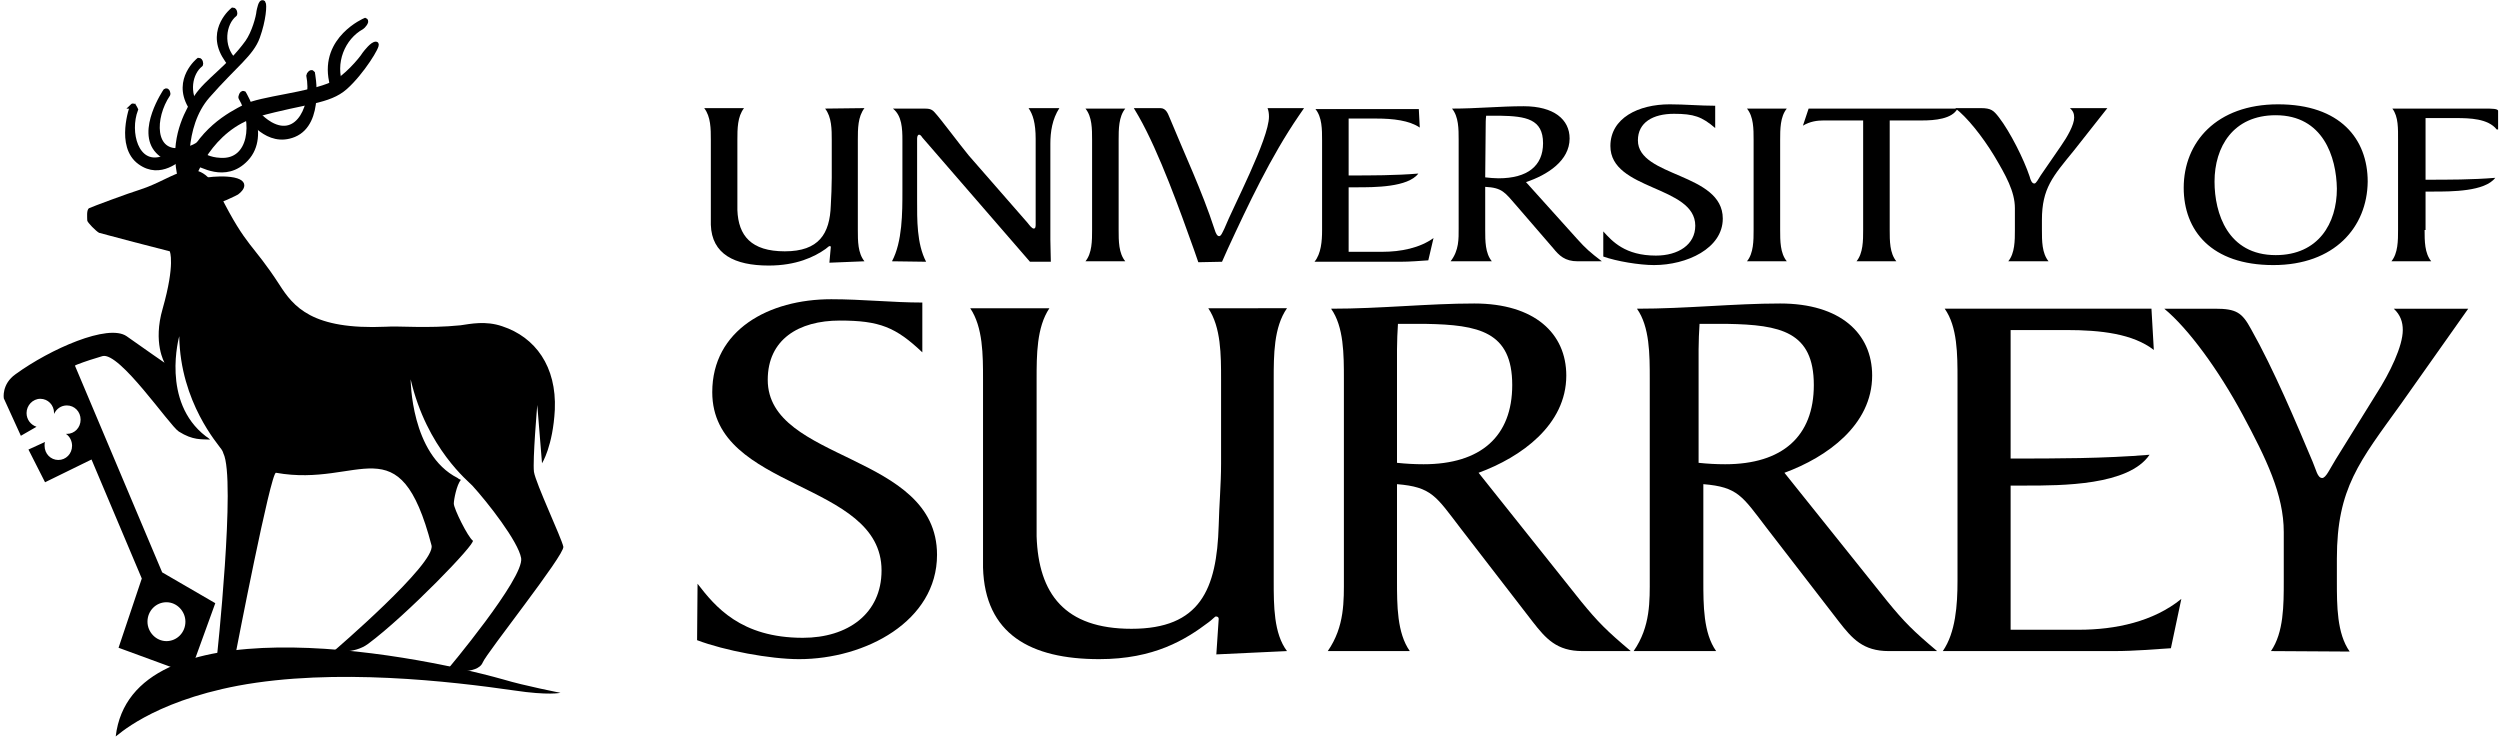 <svg enable-background="new 0 0 527.2 155.9" viewBox="0 0 527.2 155.9" xmlns="http://www.w3.org/2000/svg"><g stroke="#000"><path d="m40.6 37.7s3.5-10.7 13.7-13.6c10.1-2.8 15-2.6 18.5-5.7s7.1-9 6.5-9.1c-.7-.1-2.1 1.7-2.4 2.1-.8 1.3-4.1 5.1-6.7 6.3-4.9 2.3-15.3 3.1-18.5 4.8-3.3 1.7-9.7 5-12.9 13.7-3.4 8.9 1.8 1.5 1.8 1.5z" stroke-width="1.027"/><path d="m39.6 37.4s-1.6-10.6 4.2-17.2 9.2-8.8 10.5-12.4 1.5-6.8 1.2-7.2c-.5-.4-.8 1.4-.9 1.8-.1 1.2-1 4.5-2.4 6.5-3.9 5.4-8.5 8.1-10.8 11.6-1.6 2.6-4.7 7.7-3.8 14.7 1 7 2 2.2 2 2.2z" stroke-width="1.027"/><path d="m65.9 15.4s2.1 10.5-3.9 13c-5.6 2.3-9.3-3.7-10-4-.6-.3 1.9-1 1.9-1s.9 1.5 3.1 2.8c6 3.4 9.3-4.2 8.1-10.3 0-.1.5-.9.8-.5z" stroke-width="1.027"/><path d="m49.4 12.8c-3-3-2.3-7.9.1-9.8.1-.1 0-.9-.4-.9 0 0-5 4-1.8 9.6.4.7.9 1.4 1.3 1.9z" stroke-width="1.027"/><path d="m41.6 22.7c-2.3-3-1.6-7.3.7-9.1.1-.1 0-.9-.4-.9 0 0-5 4-1.8 9.6.2.4.5.8.7 1.2z" stroke-width="1.027"/><path d="m71.9 18.2c-1.9-5 .4-10.3 4.4-12.5.2-.1 1.2-1.2.7-1.4 0 0-9 3.8-7.1 12.8.1.7.3 1.3.5 1.9z" stroke-width="1.027"/><path d="m51.4 19.7s5.3 8.7.5 13.8c-4.4 4.7-9.8.9-10.6.9-.6 0 1.4-1.7 1.4-1.7s1.3 1 3.8 1.1c6.6.4 7.3-8.2 4.3-13.2-.1-.1.2-1.1.6-.9z" stroke-width="1.027"/><path d="m34.9 19.2s-5.7 8.4-1.6 12.7c3.8 4 9.2.1 9.8 0 .6 0-1.2-1.5-1.2-1.5s-1.3 1-3.6 1.3c-6.3.9-6.2-6.9-2.9-11.8.1-.1-.1-1-.5-.7z" stroke-width="1.027"/><path d="m40.9 38.3s4.7-1.2 8.4-.5c3.7.8.7 2.9.7 2.9s-3.6 2-7.3 2.7c-3.7.6-1.7-4.2-1.7-4.2" stroke-width=".745"/><path d="m27.9 22.4s-3.1 8.4 1.6 11.8c4.4 3.2 8.3-1 8.9-1.1.5-.1-1.4-1.2-1.4-1.2s-.9 1-2.9 1.6c-5.4 1.6-7.3-5.6-5.5-10.4-.1-.2-.4-1-.7-.7z" stroke-width="1.027"/></g><path d="m182.3 22.8c-1.4 1.8-1.4 4.4-1.4 6.7v19c0 2.3 0 4.9 1.4 6.6l-7.4.3.3-3.3c0-.2-.1-.2-.3-.2-.1 0-.4.3-.8.6-2.4 1.7-6.2 3.5-12 3.5-7.2 0-12-2.4-12.2-8.6v-17.9c0-2.3 0-4.9-1.4-6.7h8.4c-1.4 1.8-1.4 4.4-1.4 6.7v14.8c.2 5.4 2.9 8.7 10 8.7 7.2 0 9.5-3.7 9.7-9.7.1-1.9.2-3.9.2-5.8v-7.9c0-2.3 0-4.9-1.4-6.7z"/><path d="m188.1 55.1c2.2-4.1 2.2-10.3 2.2-14.8v-10.7c0-2.5-.1-5.2-2-6.7h6.3c1.2 0 1.8 0 2.5.8 1.3 1.4 5.3 6.8 7.2 9.1l12.4 14.2c.4.5.9 1.2 1.3 1.2s.4-.5.4-1v-17.9c0-3.4-.6-5.2-1.5-6.5h6.5c-1.5 2.3-1.9 5-1.9 7.5v20.2c0 1.7.1 3.2.1 4.7h-4.4l-22.7-26.2c-.2-.3-.4-.6-.7-.6-.2 0-.4.3-.4.8v13c0 4-.1 9.2 1.9 13z"/><path d="m230.3 29.5c0-2.3 0-4.9-1.4-6.6h8.4c-1.4 1.7-1.4 4.4-1.4 6.6v19c0 2.3 0 4.9 1.4 6.6h-8.4c1.4-1.7 1.4-4.4 1.4-6.6z"/><path d="m252.7 55.3-.9-2.6c-2.9-8.1-7.3-20.5-11.7-28.2l-1-1.7h5.6c1.2 0 1.6 1.2 1.9 1.9 3.2 7.8 6.9 15.6 9.5 23.6.3 1 .6 1.5 1 1.5s.7-.8 1.1-1.6c1.8-4.5 9.4-18.9 9.4-23.6 0-.7-.1-1.3-.3-1.8h7.7l-1.1 1.6c-5.9 8.6-10.7 18.8-15 28.1l-1.2 2.7z"/><path d="m284.3 53.1h7.2c3.9 0 7.9-.8 10.8-2.9l-1.1 4.7c-1.7.1-3.7.3-6 .3h-18c1.4-1.7 1.6-4.4 1.6-6.6v-19c0-2.3 0-4.9-1.4-6.6h21.8l.2 3.9c-2.2-1.5-5.6-1.9-9.2-1.9h-5.8v12c4.8 0 9.9 0 14.7-.4-2.2 2.9-9.2 2.9-13.1 2.9h-1.6v13.6z"/><path d="m332.6 50.4c1.8 2 2.7 2.8 5.2 4.7h-5.1c-2.7 0-3.9-1.2-5.2-2.8l-7.6-8.8c-2.6-3-3.1-3.9-6.7-4.1v9.1c0 2.3 0 4.9 1.4 6.6h-8.7c1.8-2.3 1.7-4.8 1.7-6.9v-18.7c0-2.3 0-4.9-1.4-6.6 5.2 0 10.2-.5 15.1-.5 6.4 0 9.7 2.8 9.7 6.8 0 4.7-4.7 7.7-9.2 9.2zm-19.4-13c.9.1 1.9.2 2.8.2 6.1 0 9.4-2.6 9.4-7.4 0-5.1-3.6-5.7-9.1-5.8h-2.9c-.1.8-.1 1.6-.1 2.4z"/><path d="m338.1 48.8c1.9 2.1 4.6 5.1 11.1 5.1 4.7 0 8.3-2.3 8.3-6.3 0-8.5-17.9-7.4-17.9-16.8 0-5.9 5.9-8.8 12.5-8.8 3.2 0 6.4.3 9.6.3v4.7c-2.8-2.4-4.5-3-8.7-3-4.4 0-7.6 1.8-7.6 5.6 0 7.8 17.9 6.8 17.9 16.5 0 6.3-7.6 9.8-14.5 9.8-3.1 0-7.9-.8-10.7-1.8z"/><path d="m369.8 29.5c0-2.3 0-4.9-1.4-6.6h8.4c-1.4 1.7-1.4 4.4-1.4 6.6v19c0 2.3 0 4.9 1.4 6.6h-8.4c1.4-1.7 1.4-4.4 1.4-6.6z"/><path d="m391.5 55.1c1.4-1.7 1.4-4.4 1.4-6.6v-23.1h-8.3c-1.4 0-2.9.2-4.4 1.1l1.2-3.6h31.4c-1.1 2.2-4.9 2.5-7.4 2.5h-6.9v23.1c0 2.3 0 4.9 1.4 6.6z"/><path d="m423.5 55.1c1.4-1.7 1.4-4.4 1.4-6.6v-4.6c0-3.5-1.9-6.9-4.4-11.1-2.5-4.1-5.7-8.1-8.2-10h5.4c2.2 0 2.7.5 3.8 1.9 2.4 3.1 5.3 8.9 6.5 12.5.2.8.5 1.5 1 1.5.4 0 .8-.9 1.4-1.8l4.2-6.1c1.4-2 2.8-4.5 2.8-6 0-.8-.2-1.4-.9-2h7.9l-7.1 9c-4.4 5.4-6.7 7.9-6.7 14.6v2.1c0 2.3 0 4.9 1.4 6.6z"/><path d="m479.4 55.9c-13.1 0-18.9-7.3-18.9-16.3 0-9.6 6.9-17.6 19.9-17.6 13.1 0 18.9 7.3 18.9 16.3-.1 9.6-7 17.6-19.9 17.6zm.5-31.6c-9 0-12.9 6.7-12.9 14 0 6.7 2.8 15.5 12.9 15.5 9 0 12.9-6.7 12.9-14-.1-6.7-2.9-15.5-12.9-15.5z"/><path d="m511.3 48.5c0 2.3 0 4.9 1.4 6.6h-8.4c1.4-1.7 1.4-4.4 1.4-6.6v-19c0-2.3.1-4.9-1.2-6.6h19.4c1.6 0 2.9 0 2.9.5v3.9h-.3c-1.8-2.3-5.7-2.4-8.6-2.4h-6.4v13c4.8 0 9.9 0 14.7-.4-2.2 2.9-9.2 2.9-13.1 2.9h-1.6v8.1z"/><path d="m147.1 123.1c3.7 4.8 9.1 11.4 22.2 11.4 9.5 0 16.6-5.1 16.6-14.2 0-19-35.7-16.7-35.7-37.6 0-13.1 11.9-19.6 25.1-19.6 6.5 0 12.9.7 19.2.7v10.5c-5.6-5.3-9-6.7-17.4-6.7-8.7 0-15.2 4-15.2 12.5 0 17.4 35.7 15.3 35.7 36.9 0 14-15.1 22-29.1 22-6.1 0-15.7-1.8-21.5-4z"/><path d="m271.4 65c-2.8 4-2.8 9.9-2.8 15v42.6c0 5.1 0 11 2.8 14.7l-14.9.7.5-7.5c0-.3-.2-.5-.6-.5-.2 0-.8.7-1.5 1.2-4.9 3.7-11.5 7.8-23.1 7.8-14.5 0-24.1-5.3-24.5-19.3v-39.7c0-5.1 0-11-2.7-15h16.7c-2.7 4-2.7 9.9-2.7 15v33.1c.4 12.1 5.9 19.5 20 19.5 14.5 0 18-8.3 18.4-21.8.1-4.3.5-8.7.5-13v-17.8c0-5.1 0-11-2.7-15z"/><path d="m333.4 126.8c3.6 4.4 5.4 6.2 10.5 10.5h-10.2c-5.4 0-7.7-2.6-10.5-6.2l-15.2-19.7c-5.2-6.8-6.1-8.7-13.4-9.3v20.4c0 5.1 0 11 2.7 14.8h-17.3c3.6-5.2 3.4-10.6 3.4-15.5v-41.9c0-5.1 0-11-2.7-14.8 10.5 0 20.5-1.1 30.2-1.1 12.7 0 19.4 6.3 19.4 15.2 0 10.4-9.5 17.2-18.5 20.5zm-38.8-29.2c1.9.2 3.7.3 5.6.3 12.1 0 18.7-5.9 18.7-16.7 0-11.3-7.1-12.7-18.2-12.9h-5.9c-.1 1.7-.2 3.6-.2 5.4z"/><path d="m398 126.8c3.6 4.4 5.4 6.2 10.5 10.5h-10.2c-5.4 0-7.7-2.6-10.5-6.2l-15.2-19.7c-5.2-6.8-6.1-8.7-13.4-9.3v20.4c0 5.1 0 11 2.7 14.8h-17.4c3.6-5.2 3.4-10.6 3.4-15.5v-41.9c0-5.1 0-11-2.7-14.8 10.5 0 20.5-1.1 30.2-1.1 12.7 0 19.4 6.3 19.4 15.2 0 10.4-9.5 17.2-18.5 20.5zm-39.8-29.2c1.9.2 3.7.3 5.6.3 12.1 0 18.7-5.9 18.7-16.7 0-11.3-7.1-12.7-18.2-12.9h-5.9c-.1 1.7-.2 3.6-.2 5.4z"/><path d="m424 132.8h14.4c7.7 0 15.7-1.7 21.6-6.5l-2.2 10.4c-3.4.2-7.5.6-12 .6h-36.1c2.7-3.9 3.1-9.7 3.1-14.8v-42.6c0-5.1 0-11-2.7-14.8h43.6l.5 8.7c-4.4-3.4-11.1-4.2-18.5-4.2h-11.7v27.1c9.6 0 19.7 0 29.3-.8-4.4 6.5-18.5 6.5-26.2 6.5h-3.1z"/><path d="m478.9 137.3c2.7-3.9 2.7-9.7 2.7-14.8v-10.3c0-7.9-3.7-15.5-8.7-24.8s-11.4-18.1-16.5-22.3h10.7c4.5 0 5.7.8 7.6 4.3 4.8 8.5 9.5 19.7 13 28 .7 1.6 1 3.4 2 3.4.8 0 1.6-1.9 2.9-4l8.5-13.7c2.9-4.5 5.6-10.1 5.6-13.5 0-1.7-.5-3.2-1.9-4.5h15.7l-14.2 20.1c-8.7 12.1-13.5 17.7-13.5 32.6v4.8c0 5.1 0 11 2.7 14.8z"/><path d="m50.2 144.6c20.4-3.8 45-.9 58.2 1 7.3 1.1 9.8.5 9.8.5s-7.7-1.5-12-2.8c-21.3-6-78.5-16-81.8 12 .1.1 7.3-7.2 25.8-10.7z"/><path d="m112.6 99.5c-.3-2.5.7-14.1.7-14.1l1 12.3s2.3-3.6 2.7-11.3c.4-9.1-4.1-15.3-11.1-17.6-3.5-1.2-6.7-.5-8.8-.2-6.9.7-13.1.1-15.7.3-15.6.7-19.5-4.2-22.5-8.9-5.7-8.8-6.8-7.6-12.5-18.9-4.8-9.5-9.1-3.6-16.9-1.1-2.3.7-10.1 3.6-10.7 3.9s-.4 2-.4 2.6c0 .4 1.9 2.3 2.5 2.6.6.2 11.7 3.1 14.9 3.9 0 0 1.2 2.6-1.5 12.1-2.1 7.2.4 11.4.4 11.4s-4.2-2.9-8-5.6c-3.9-2.7-16.1 2.7-23.4 8-3 2.1-2.5 5.1-2.5 5.1l3.6 7.9 3.3-1.9c-1.2-.4-2.1-1.5-2.1-2.9 0-1.6 1.3-3 2.9-3s2.9 1.3 2.9 3v.2c.5-1.1 1.5-1.8 2.7-1.8 1.6 0 2.9 1.3 2.9 3s-1.3 3-2.9 3c-.1 0-.2 0-.2 0 .8.5 1.3 1.5 1.3 2.5 0 1.7-1.3 3-2.9 3s-2.9-1.3-2.9-3c0-.3 0-.6.1-.8l-3.5 1.6 3.5 6.9 9.8-4.8 10.6 25.1-4.9 14.6 15 5.5 5.4-14.9-11.2-6.5-18.4-43.6.4-.2c1.8-.7 3.7-1.3 5.4-1.8 3.6-1 14.1 14.6 16.1 15.9 3 1.9 4.8 1.6 6.6 1.7l-.1-.1c-.2-.2-.5-.4-.8-.6-9.5-7.3-5.6-21.1-5.6-21.1.2 14 8.4 23 8.7 23.6l.1.1c.2.3.4.6.5 1 2.7 5.3-1.4 43.4-1.4 43.4l4.1-1.7s7.3-37.8 8.4-37.6c17.8 3.2 26-10.7 32.8 15.3 1 3.8-20.6 22.3-20.6 22.3s4.2.7 7.2-1.5c8.1-6 22.9-21.3 22.1-21.8-1-.7-4-6.7-4-7.8 0-.8.6-4 1.5-5-.2-.1-.5-.2-.7-.4-9.9-5-9.9-20.8-9.9-20.8 3.4 14.6 12.3 21.6 13 22.4 3.2 3.5 9.7 11.8 10.3 15.3.7 4.2-15.7 23.7-15.7 23.7s6.5 1 7.6-1.7c.8-2 17.3-22.7 17-24.4-.4-1.9-5.8-13.3-6.2-15.8zm-77.5 27.5c2.2 0 4 1.9 4 4.1 0 2.3-1.8 4.1-4 4.1s-4-1.9-4-4.1c0-2.3 1.8-4.1 4-4.1z"/></svg>